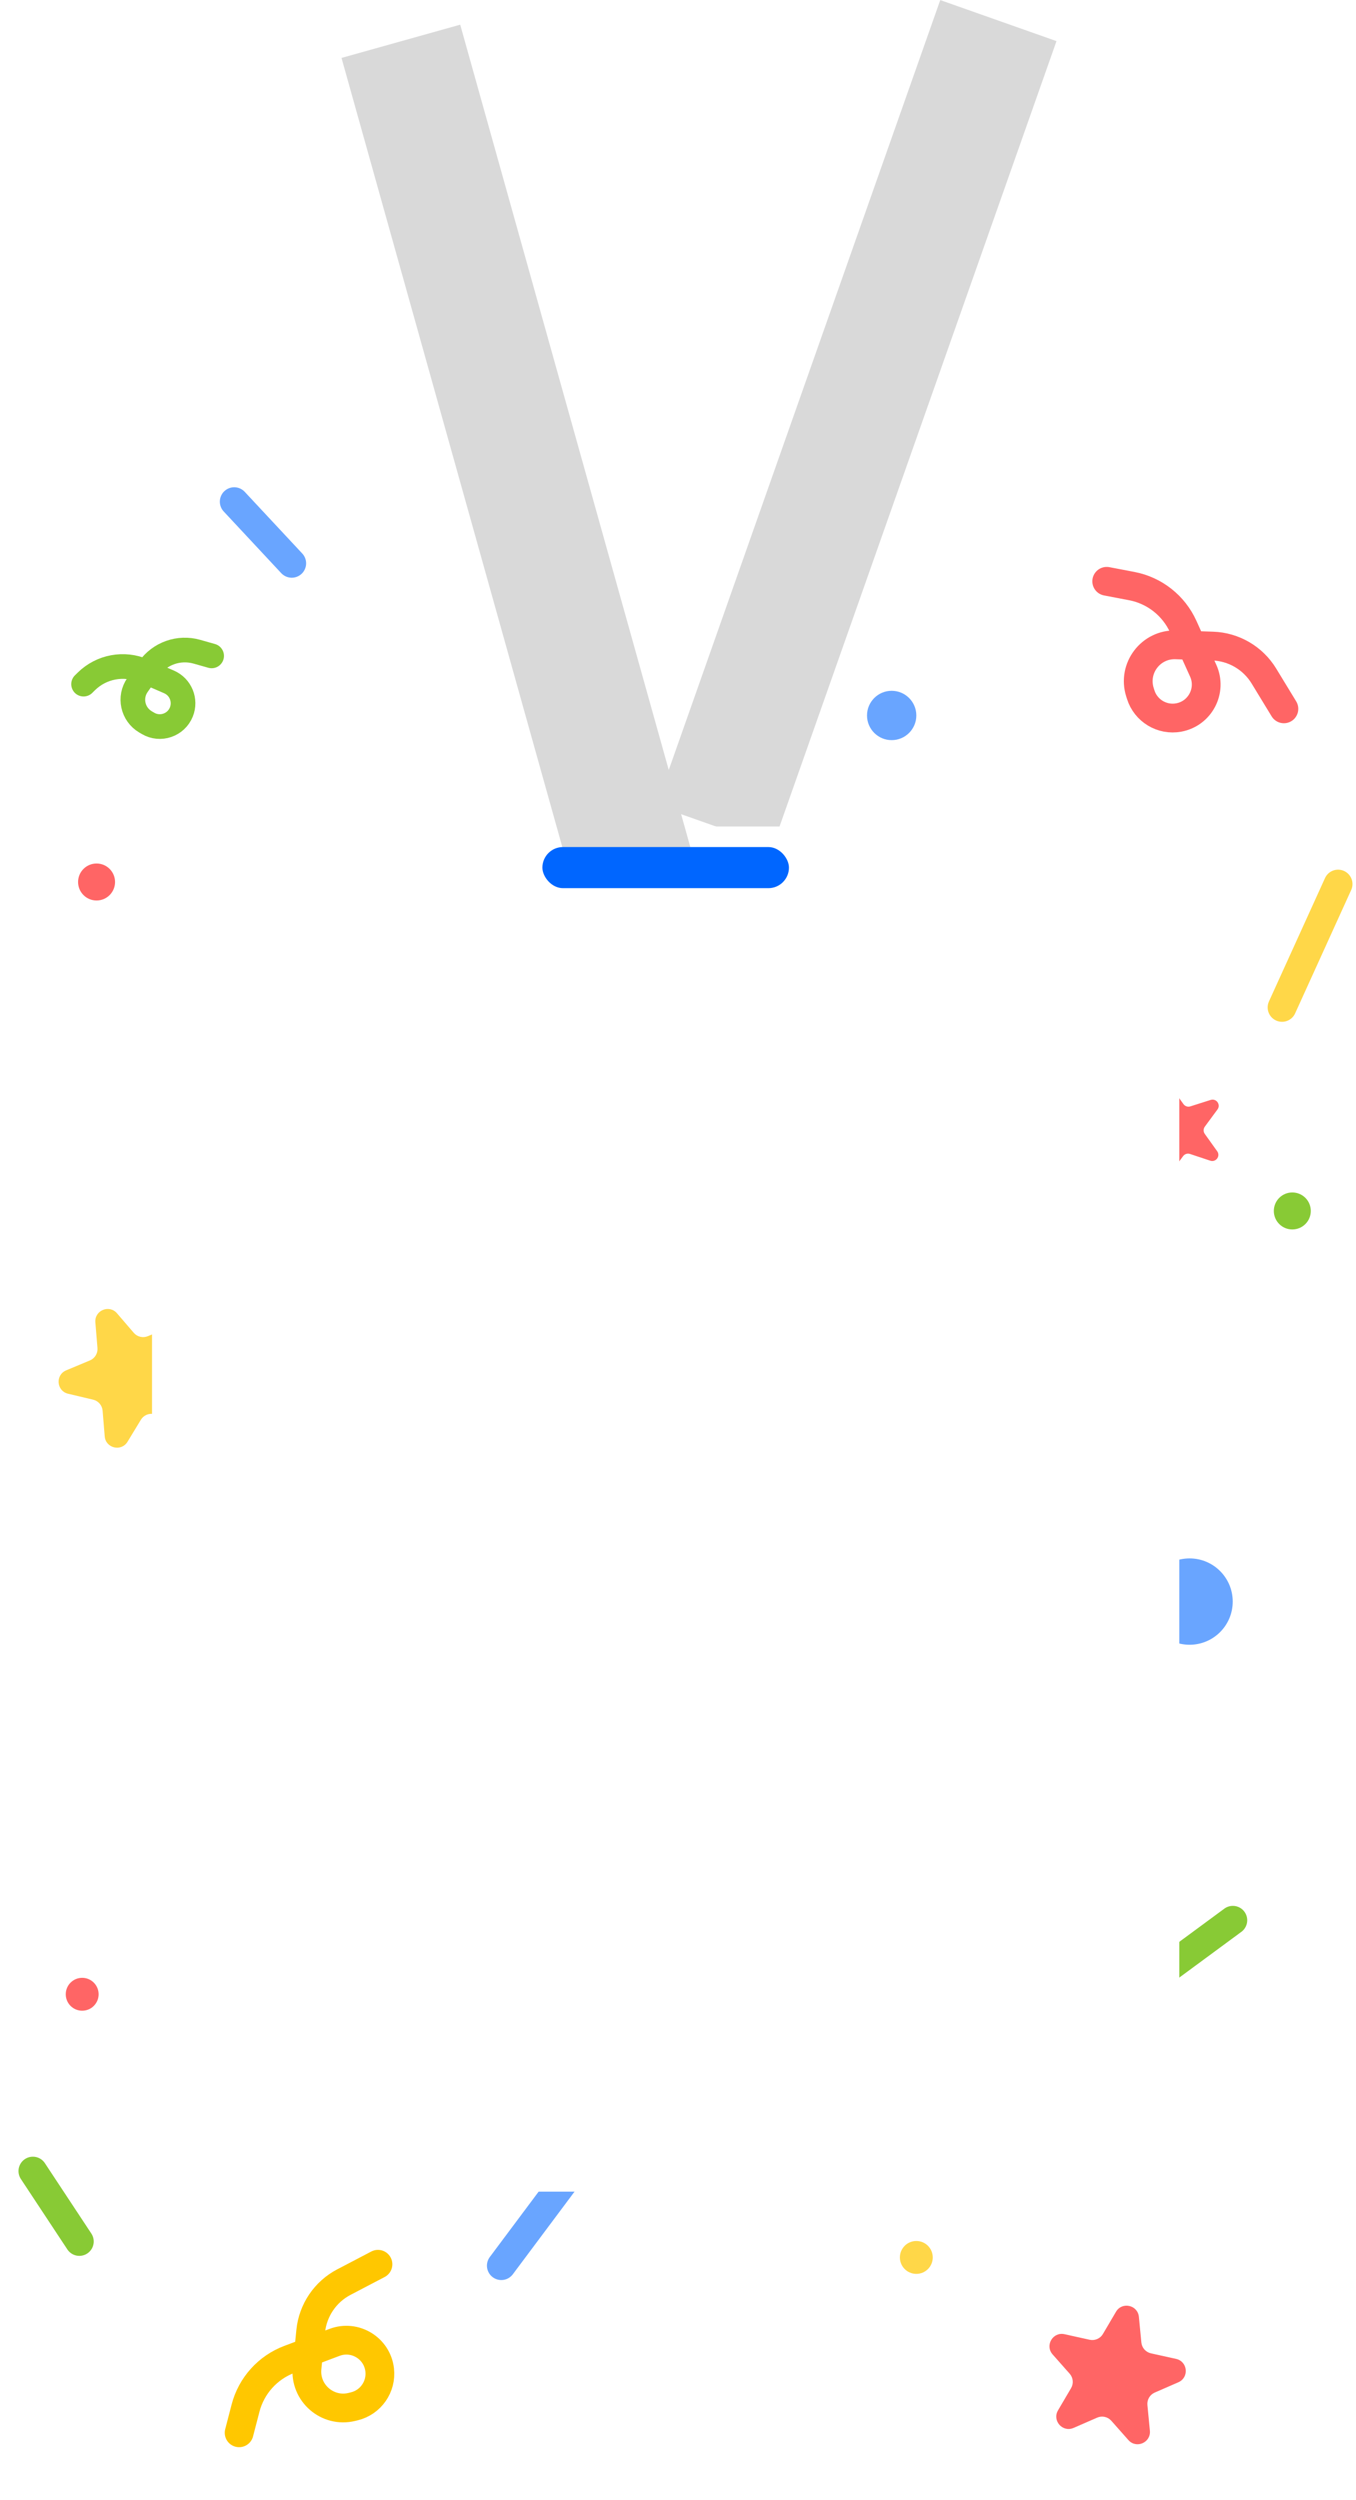 <svg width="330" height="608" viewBox="0 0 330 608" fill="none" xmlns="http://www.w3.org/2000/svg">
<path d="M312.454 172.39L307.585 164.403C304.92 160.032 300.234 157.296 295.118 157.124L286.163 156.822C280.06 156.617 275.585 162.505 277.417 168.331L277.602 168.921C278.837 172.844 282.799 175.235 286.846 174.497V174.497C292.066 173.545 295.002 167.941 292.812 163.108L287.964 152.406C285.639 147.273 280.963 143.591 275.428 142.535L269.333 141.371" stroke="#FF6565" stroke-width="7" stroke-linecap="round"/>
<path d="M91.983 550.663L83.694 554.997C79.157 557.368 76.118 561.864 75.61 566.958L74.719 575.873C74.112 581.949 79.693 586.802 85.627 585.358L86.228 585.211C90.224 584.238 92.871 580.441 92.401 576.355V576.355C91.794 571.084 86.396 567.785 81.429 569.652L70.431 573.785C65.156 575.767 61.175 580.19 59.756 585.644L58.194 591.649" stroke="#FFC700" stroke-width="7" stroke-linecap="round"/>
<path d="M51.506 159.511L47.895 158.49C43.518 157.253 38.837 158.919 36.225 162.644L33.466 166.579C31.37 169.568 32.268 173.71 35.414 175.563L36.01 175.914C38.993 177.672 42.841 176.364 44.136 173.152V173.152C45.284 170.305 43.953 167.061 41.137 165.84L34.9 163.136C30.174 161.087 24.678 162.111 21.007 165.723L20.338 166.382" stroke="#88CA35" stroke-width="6" stroke-linecap="round"/>
<path d="M57 122L71 137" stroke="#69A5FF" stroke-width="7" stroke-linecap="round"/>
<path d="M325.641 215L312 245" stroke="#FFD748" stroke-width="7" stroke-linecap="round"/>
<path d="M8 528L19.309 545.12" stroke="#88CA35" stroke-width="7" stroke-linecap="round"/>
<path d="M142.928 523L122 551" stroke="#69A5FF" stroke-width="7" stroke-linecap="round"/>
<path d="M300.028 467L279 482.486" stroke="#88CA35" stroke-width="7" stroke-linecap="round"/>
<path d="M282.266 265.154C282.276 263.7 284.139 263.109 284.985 264.291L288.008 268.512C288.386 269.04 289.062 269.265 289.681 269.068L294.63 267.498C296.015 267.058 297.153 268.648 296.291 269.817L293.21 273.997C292.825 274.52 292.82 275.232 293.198 275.76L296.221 279.981C297.067 281.162 295.907 282.736 294.528 282.278L289.602 280.639C288.985 280.434 288.306 280.65 287.921 281.173L284.84 285.352C283.978 286.522 282.123 285.905 282.133 284.452L282.169 279.26C282.173 278.61 281.759 278.031 281.142 277.826L276.215 276.188C274.837 275.73 274.85 273.775 276.235 273.335L281.184 271.765C281.803 271.568 282.225 270.995 282.23 270.345L282.266 265.154Z" fill="#FF6565"/>
<path d="M271.59 562.214C273.064 559.709 276.882 560.554 277.162 563.447L277.765 569.685C277.891 570.979 278.834 572.045 280.103 572.325L286.223 573.679C289.06 574.307 289.437 578.199 286.772 579.359L281.026 581.861C279.834 582.379 279.112 583.606 279.237 584.9L279.84 591.138C280.12 594.031 276.535 595.592 274.608 593.416L270.454 588.724C269.592 587.751 268.202 587.443 267.01 587.962L261.264 590.463C258.599 591.623 256.007 588.696 257.481 586.191L260.659 580.79C261.319 579.67 261.181 578.252 260.32 577.279L256.165 572.587C254.238 570.412 256.222 567.042 259.059 567.669L265.178 569.023C266.447 569.304 267.753 568.736 268.412 567.616L271.59 562.214Z" fill="#FF6565"/>
<circle cx="289.5" cy="389.5" r="10.5" fill="#69A5FF"/>
<circle cx="20" cy="485" r="4" fill="#FF6565"/>
<circle cx="223" cy="549" r="4" fill="#FFD748"/>
<path d="M23.206 321.59C22.968 318.693 26.576 317.185 28.471 319.388L32.557 324.14C33.404 325.126 34.79 325.454 35.989 324.952L41.771 322.534C44.452 321.413 47.001 324.378 45.491 326.861L42.235 332.216C41.559 333.326 41.676 334.745 42.523 335.731L46.609 340.483C48.504 342.686 46.472 346.027 43.644 345.358L37.545 343.915C36.28 343.616 34.967 344.165 34.291 345.276L31.035 350.631C29.524 353.114 25.719 352.213 25.482 349.317L24.969 343.071C24.863 341.775 23.934 340.696 22.669 340.397L16.571 338.954C13.742 338.285 13.423 334.388 16.104 333.267L21.886 330.849C23.085 330.348 23.825 329.131 23.718 327.836L23.206 321.59Z" fill="#FFD748"/>
<circle cx="23.5" cy="214.5" r="4.5" fill="#FF6565"/>
<circle cx="217" cy="174" r="6" fill="#69A5FF"/>
<circle cx="314.5" cy="294.5" r="4.5" fill="#88CA35"/>
<line x1="173.855" y1="200.865" x2="242.966" y2="5.009" stroke="#D9D9D9" stroke-width="30"/>
<g filter="url(#filter0_d_107_1044)">
<rect x="37" y="197" width="250" height="332" rx="15" fill="white"/>
</g>
<line x1="153.556" y1="210.044" x2="97.555" y2="10.044" stroke="#D9D9D9" stroke-width="30"/>
<rect x="132" y="206" width="60" height="10" rx="5" fill="#0066FF"/>
<defs>
<filter id="filter0_d_107_1044" x="33" y="197" width="258" height="340" filterUnits="userSpaceOnUse" color-interpolation-filters="sRGB">
<feFlood flood-opacity="0" result="BackgroundImageFix"/>
<feColorMatrix in="SourceAlpha" type="matrix" values="0 0 0 0 0 0 0 0 0 0 0 0 0 0 0 0 0 0 127 0" result="hardAlpha"/>
<feOffset dy="4"/>
<feGaussianBlur stdDeviation="2"/>
<feComposite in2="hardAlpha" operator="out"/>
<feColorMatrix type="matrix" values="0 0 0 0 0 0 0 0 0 0 0 0 0 0 0 0 0 0 0.25 0"/>
<feBlend mode="normal" in2="BackgroundImageFix" result="effect1_dropShadow_107_1044"/>
<feBlend mode="normal" in="SourceGraphic" in2="effect1_dropShadow_107_1044" result="shape"/>
</filter>
</defs>
</svg>
